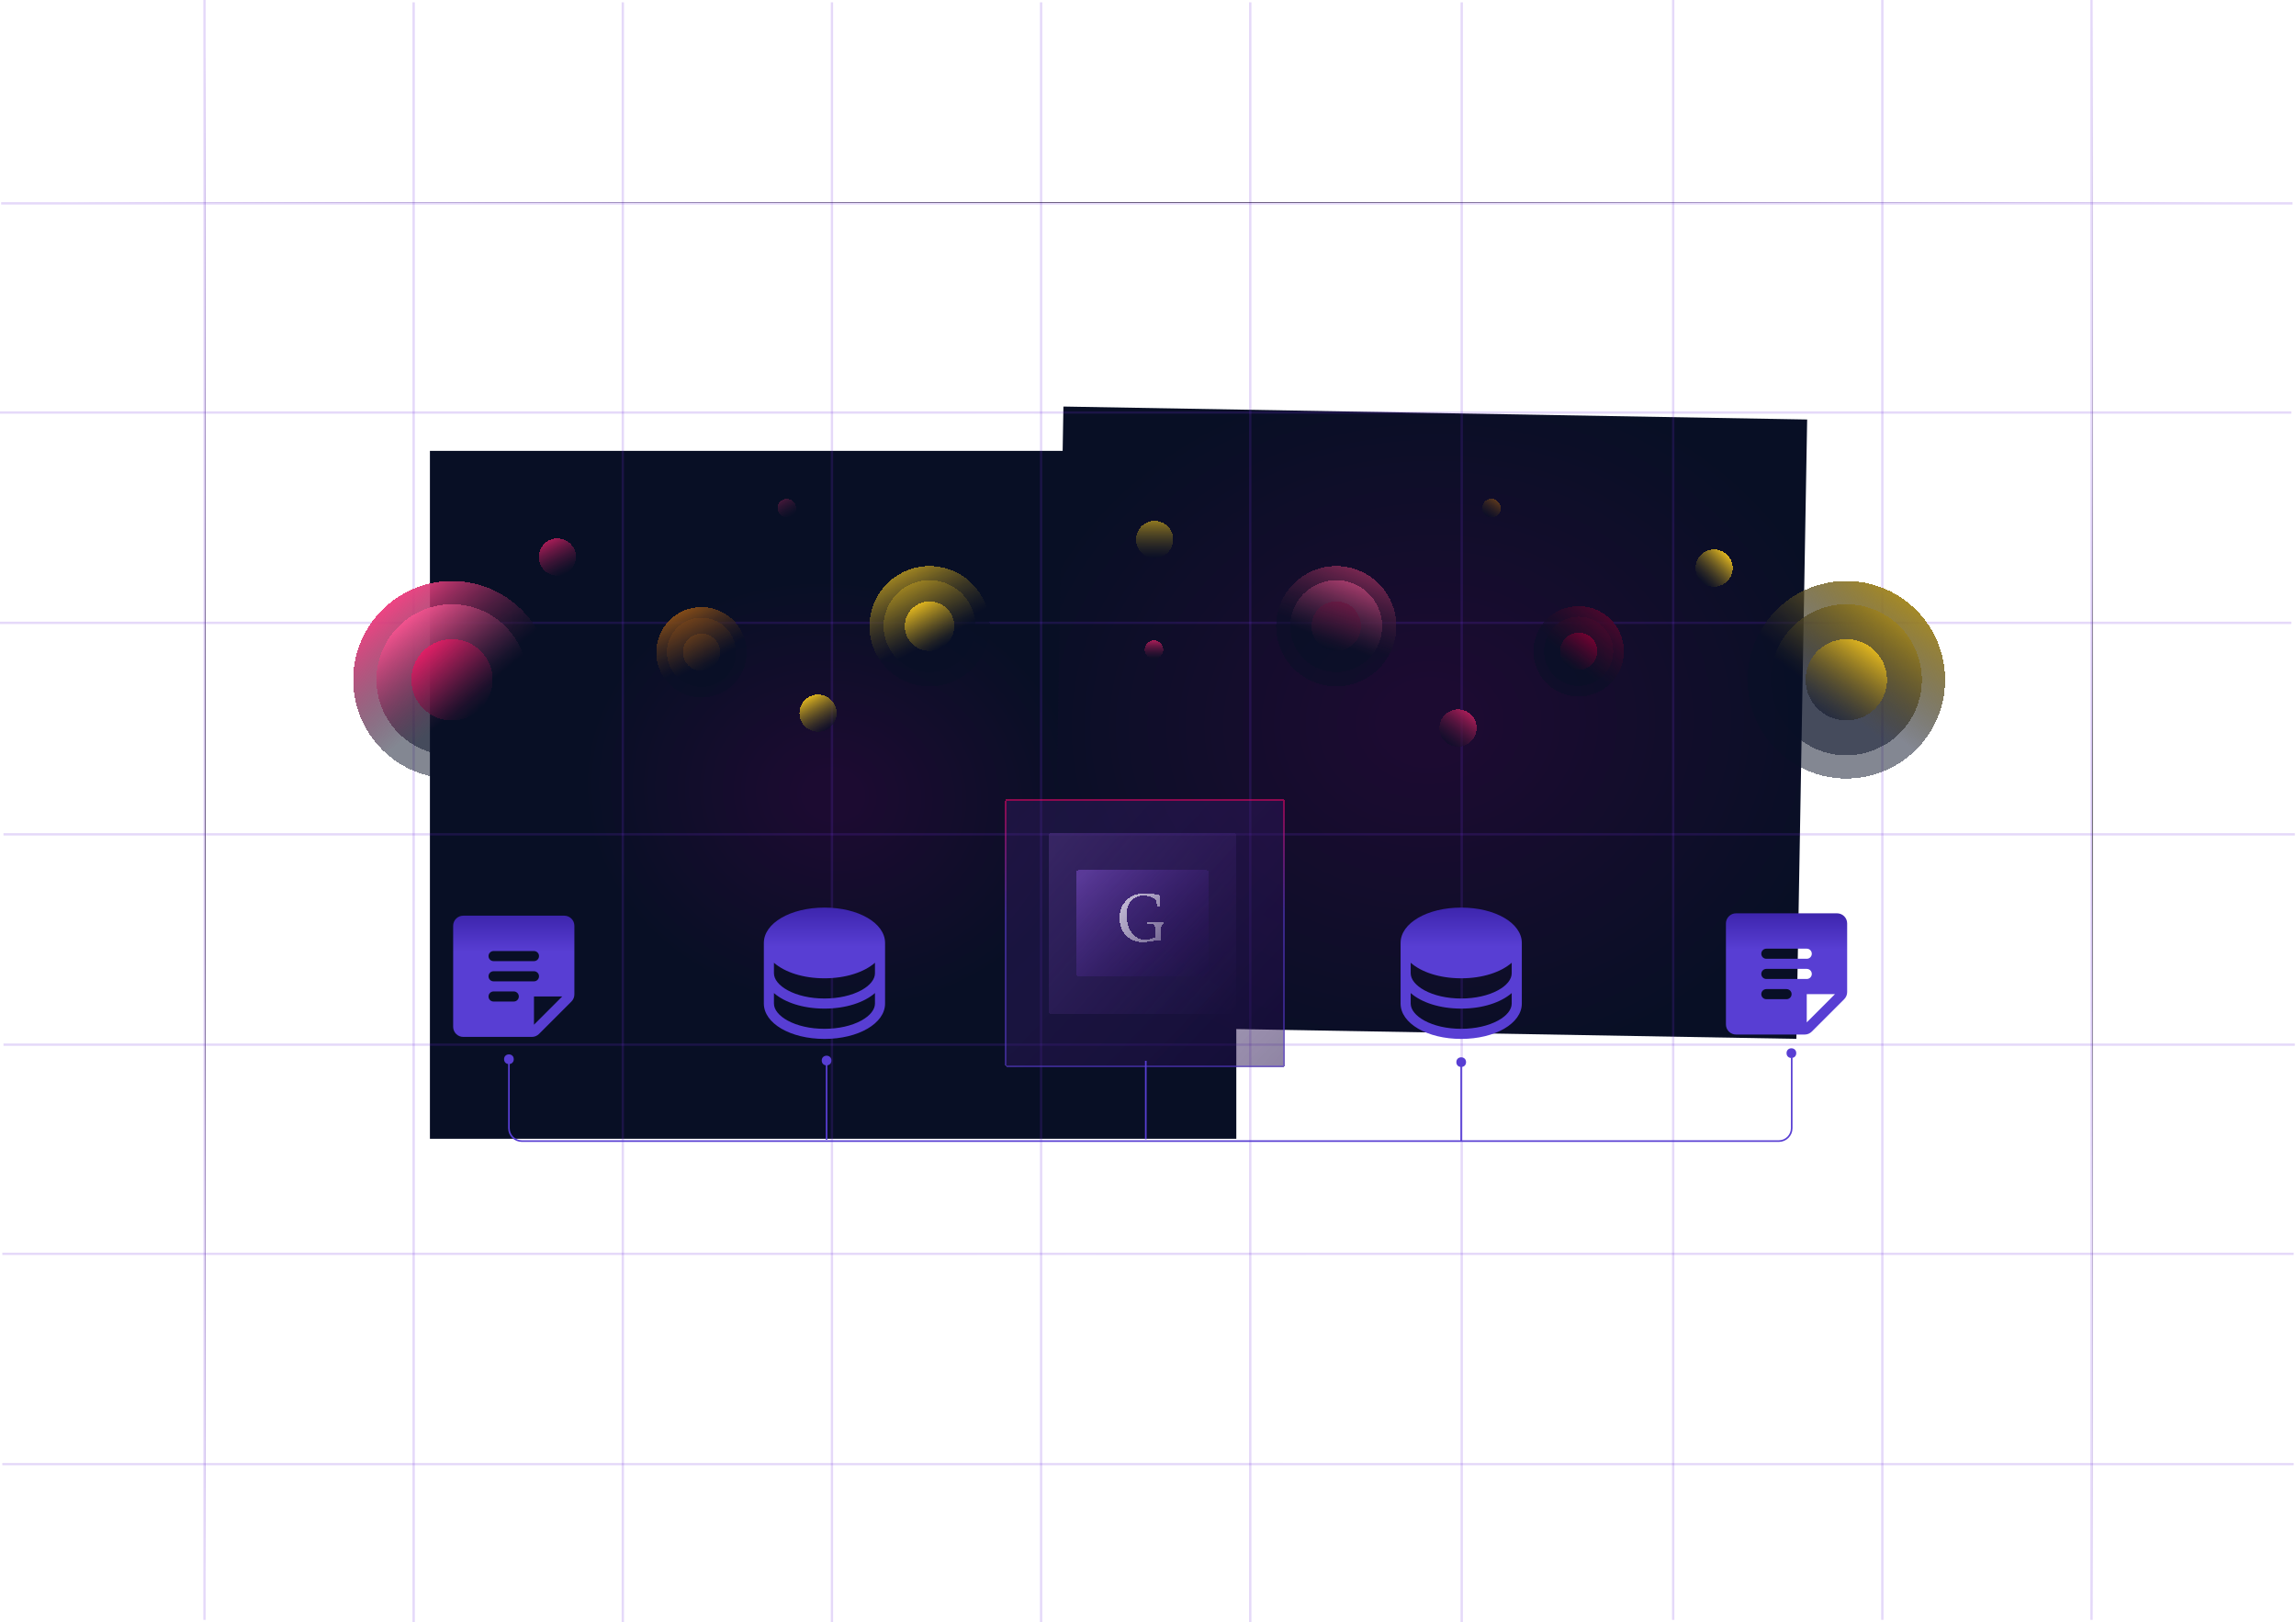 <svg width="988" height="698" viewBox="0 0 988 698" fill="none" xmlns="http://www.w3.org/2000/svg">
<rect x="185" y="194" width="347" height="296" fill="url(#paint0_radial_399_137)"/>
<rect x="457.605" y="174.93" width="320.087" height="266.534" transform="rotate(0.998 457.605 174.93)" fill="url(#paint1_radial_399_137)"/>
<path d="M88 0V697" stroke="url(#paint2_radial_399_137)"/>
<path d="M178 1V698M268 1V698" stroke="url(#paint3_radial_399_137)"/>
<path d="M358 1V698M448 1V698" stroke="url(#paint4_radial_399_137)"/>
<path d="M538 1V698M629 1V698" stroke="url(#paint5_radial_399_137)"/>
<path d="M720 0V697M810 0V697" stroke="url(#paint6_radial_399_137)"/>
<path d="M900 0V697" stroke="url(#paint7_radial_399_137)"/>
<path d="M1 630L987 630M1 539.5L987 539.5" stroke="url(#paint8_radial_399_137)"/>
<path d="M1.5 449.5L987.5 449.5M1.5 359L987.5 359" stroke="url(#paint9_radial_399_137)"/>
<path d="M0 268L986 268M0 177.5L986 177.5" stroke="url(#paint10_radial_399_137)"/>
<path d="M0.5 87.5L986.5 87.5" stroke="url(#paint11_radial_399_137)"/>
<g filter="url(#filter0_d_399_137)">
<rect x="432.539" y="341" width="120.322" height="115.454" rx="1" fill="url(#paint12_linear_399_137)" fill-opacity="0.5" shape-rendering="crispEdges"/>
<rect x="432.887" y="341.348" width="119.627" height="114.758" rx="0.652" stroke="url(#paint13_linear_399_137)" stroke-opacity="0.5" stroke-width="0.696" shape-rendering="crispEdges"/>
</g>
<g filter="url(#filter1_d_399_137)">
<rect x="451.317" y="355.606" width="80.678" height="77.896" rx="1" fill="url(#paint14_linear_399_137)" fill-opacity="0.5" shape-rendering="crispEdges"/>
</g>
<g filter="url(#filter2_d_399_137)">
<rect x="463.141" y="371.602" width="57.031" height="45.903" rx="1" fill="url(#paint15_linear_399_137)" fill-opacity="0.5" shape-rendering="crispEdges"/>
</g>
<g filter="url(#filter3_d_399_137)">
<path d="M493.734 393.956L498.185 394.04C499.057 394.04 499.91 393.966 500.745 393.817C500.819 394.003 500.856 394.16 500.856 394.29L500.8 394.624C500.096 394.921 499.706 395.524 499.632 396.432C499.502 397.694 499.437 399.474 499.437 401.774C498.324 401.774 497.035 401.913 495.57 402.191C494.105 402.488 492.937 402.636 492.065 402.636C488.875 402.636 486.352 401.644 484.498 399.659C482.662 397.656 481.744 395.143 481.744 392.12C481.744 389.079 482.745 386.565 484.748 384.581C486.751 382.596 489.311 381.604 492.427 381.604C494.949 381.604 497.184 381.873 499.131 382.411C499.261 382.448 499.326 382.513 499.326 382.606C499.326 382.698 499.317 382.819 499.298 382.967C499.298 383.116 499.28 383.329 499.242 383.607C499.224 383.867 499.205 384.164 499.187 384.498C499.15 385.202 499.131 386.13 499.131 387.28C499.001 387.354 498.825 387.391 498.603 387.391C498.38 387.391 498.204 387.363 498.074 387.307C497.74 385.805 497.499 384.868 497.351 384.498C495.885 383.236 494.105 382.606 492.009 382.606C489.932 382.606 488.198 383.348 486.807 384.831C485.434 386.315 484.748 388.346 484.748 390.924C484.748 392.742 485.045 394.448 485.638 396.043C486.25 397.638 487.15 398.955 488.337 399.993C489.542 401.013 490.934 401.523 492.51 401.523C494.105 401.523 495.626 401.19 497.072 400.522V398.825C497.072 397.434 497.017 396.173 496.906 395.041C495.96 394.93 494.903 394.874 493.734 394.874C493.66 394.745 493.623 394.596 493.623 394.429L493.734 393.956Z" fill="url(#paint16_linear_399_137)" shape-rendering="crispEdges"/>
</g>
<path d="M219 455V485.436C219 488.509 221.491 491 224.564 491H765.436C768.509 491 771 488.509 771 485.436V455" stroke="#583ED3" stroke-width="0.696"/>
<path d="M493.048 490.185V456.453" stroke="#583ED3" stroke-width="0.696"/>
<path d="M355.689 490.412V456.332" stroke="#583ED3" stroke-width="0.696"/>
<path d="M242.816 394H199.347C198.194 394 197.088 394.458 196.273 395.273C195.458 396.088 195 397.194 195 398.347V441.816C195 442.969 195.458 444.074 196.273 444.89C197.088 445.705 198.194 446.163 199.347 446.163H228.876C229.447 446.164 230.012 446.052 230.54 445.833C231.067 445.614 231.546 445.293 231.949 444.889L245.889 430.949C246.293 430.546 246.614 430.067 246.833 429.54C247.052 429.012 247.164 428.447 247.163 427.876V398.347C247.163 397.194 246.705 396.088 245.89 395.273C245.074 394.458 243.969 394 242.816 394ZM212.388 409.214H229.775C230.352 409.214 230.904 409.443 231.312 409.851C231.72 410.258 231.949 410.811 231.949 411.388C231.949 411.964 231.72 412.517 231.312 412.924C230.904 413.332 230.352 413.561 229.775 413.561H212.388C211.811 413.561 211.258 413.332 210.851 412.924C210.443 412.517 210.214 411.964 210.214 411.388C210.214 410.811 210.443 410.258 210.851 409.851C211.258 409.443 211.811 409.214 212.388 409.214ZM221.081 430.949H212.388C211.811 430.949 211.258 430.72 210.851 430.312C210.443 429.904 210.214 429.352 210.214 428.775C210.214 428.199 210.443 427.646 210.851 427.238C211.258 426.831 211.811 426.602 212.388 426.602H221.081C221.658 426.602 222.211 426.831 222.618 427.238C223.026 427.646 223.255 428.199 223.255 428.775C223.255 429.352 223.026 429.904 222.618 430.312C222.211 430.72 221.658 430.949 221.081 430.949ZM212.388 422.255C211.811 422.255 211.258 422.026 210.851 421.618C210.443 421.211 210.214 420.658 210.214 420.081C210.214 419.505 210.443 418.952 210.851 418.545C211.258 418.137 211.811 417.908 212.388 417.908H229.775C230.352 417.908 230.904 418.137 231.312 418.545C231.72 418.952 231.949 419.505 231.949 420.081C231.949 420.658 231.72 421.211 231.312 421.618C230.904 422.026 230.352 422.255 229.775 422.255H212.388ZM229.775 440.917V428.775H241.919L229.775 440.917Z" fill="url(#paint17_linear_399_137)"/>
<path d="M790.51 392.988H747.041C745.888 392.988 744.782 393.446 743.967 394.261C743.152 395.076 742.694 396.182 742.694 397.335V440.804C742.694 441.957 743.152 443.062 743.967 443.878C744.782 444.693 745.888 445.151 747.041 445.151H776.57C777.141 445.152 777.706 445.04 778.233 444.821C778.761 444.602 779.24 444.281 779.642 443.877L793.582 429.937C793.987 429.534 794.308 429.055 794.527 428.528C794.745 428 794.858 427.435 794.857 426.864V397.335C794.857 396.182 794.399 395.076 793.583 394.261C792.768 393.446 791.663 392.988 790.51 392.988ZM760.081 408.202H777.469C778.045 408.202 778.598 408.431 779.006 408.839C779.413 409.246 779.642 409.799 779.642 410.376C779.642 410.952 779.413 411.505 779.006 411.912C778.598 412.32 778.045 412.549 777.469 412.549H760.081C759.505 412.549 758.952 412.32 758.545 411.912C758.137 411.505 757.908 410.952 757.908 410.376C757.908 409.799 758.137 409.246 758.545 408.839C758.952 408.431 759.505 408.202 760.081 408.202ZM768.775 429.937H760.081C759.505 429.937 758.952 429.708 758.545 429.3C758.137 428.892 757.908 428.34 757.908 427.763C757.908 427.187 758.137 426.634 758.545 426.226C758.952 425.819 759.505 425.59 760.081 425.59H768.775C769.352 425.59 769.904 425.819 770.312 426.226C770.72 426.634 770.949 427.187 770.949 427.763C770.949 428.34 770.72 428.892 770.312 429.3C769.904 429.708 769.352 429.937 768.775 429.937ZM760.081 421.243C759.505 421.243 758.952 421.014 758.545 420.606C758.137 420.199 757.908 419.646 757.908 419.069C757.908 418.493 758.137 417.94 758.545 417.533C758.952 417.125 759.505 416.896 760.081 416.896H777.469C778.045 416.896 778.598 417.125 779.006 417.533C779.413 417.94 779.642 418.493 779.642 419.069C779.642 419.646 779.413 420.199 779.006 420.606C778.598 421.014 778.045 421.243 777.469 421.243H760.081ZM777.469 439.905V427.763H789.613L777.469 439.905Z" fill="url(#paint18_linear_399_137)"/>
<circle cx="355.689" cy="456.333" r="2.087" fill="#583ED3"/>
<path d="M628.775 491.108V457.028" stroke="#583ED3" stroke-width="0.696"/>
<path d="M628.775 390.521C614.151 390.521 602.694 397.204 602.694 405.735V431.816C602.694 440.347 614.151 447.03 628.775 447.03C643.4 447.03 654.857 440.347 654.857 431.816V405.735C654.857 397.204 643.4 390.521 628.775 390.521ZM650.51 418.775C650.51 421.389 648.369 424.054 644.639 426.089C640.438 428.379 634.804 429.643 628.775 429.643C622.747 429.643 617.112 428.379 612.912 426.089C609.182 424.054 607.041 421.389 607.041 418.775V414.255C611.676 418.33 619.6 420.949 628.775 420.949C637.95 420.949 645.875 418.319 650.51 414.255V418.775ZM644.639 439.13C640.438 441.42 634.804 442.683 628.775 442.683C622.747 442.683 617.112 441.42 612.912 439.13C609.182 437.095 607.041 434.43 607.041 431.816V427.295C611.676 431.37 619.6 433.989 628.775 433.989C637.95 433.989 645.875 431.36 650.51 427.295V431.816C650.51 434.43 648.369 437.095 644.639 439.13Z" fill="url(#paint19_linear_399_137)"/>
<circle cx="628.775" cy="457.028" r="2.087" fill="#583ED3"/>
<circle cx="770.862" cy="453.149" r="2.087" fill="#583ED3"/>
<circle cx="218.995" cy="455.77" r="2.087" fill="#583ED3"/>
<path d="M354.775 390.521C340.151 390.521 328.694 397.204 328.694 405.735V431.816C328.694 440.347 340.151 447.03 354.775 447.03C369.4 447.03 380.857 440.347 380.857 431.816V405.735C380.857 397.204 369.4 390.521 354.775 390.521ZM376.51 418.775C376.51 421.389 374.369 424.054 370.639 426.089C366.438 428.379 360.804 429.643 354.775 429.643C348.747 429.643 343.112 428.379 338.912 426.089C335.182 424.054 333.041 421.389 333.041 418.775V414.255C337.676 418.33 345.601 420.949 354.775 420.949C363.95 420.949 371.875 418.319 376.51 414.255V418.775ZM370.639 439.13C366.438 441.42 360.804 442.683 354.775 442.683C348.747 442.683 343.112 441.42 338.912 439.13C335.182 437.095 333.041 434.43 333.041 431.816V427.295C337.676 431.37 345.601 433.989 354.775 433.989C363.95 433.989 371.875 431.36 376.51 427.295V431.816C376.51 434.43 374.369 437.095 370.639 439.13Z" fill="url(#paint20_linear_399_137)"/>
<g filter="url(#filter4_d_399_137)">
<circle cx="194.5" cy="288.5" r="42.5" fill="url(#paint21_linear_399_137)" shape-rendering="crispEdges"/>
</g>
<g filter="url(#filter5_d_399_137)">
<circle cx="194.5" cy="288.5" r="32.5" fill="url(#paint22_linear_399_137)" shape-rendering="crispEdges"/>
</g>
<g filter="url(#filter6_d_399_137)">
<circle cx="194.5" cy="288.5" r="17.5" fill="url(#paint23_linear_399_137)" shape-rendering="crispEdges"/>
</g>
<g filter="url(#filter7_d_399_137)">
<circle cx="794.5" cy="288.5" r="42.5" transform="rotate(76.628 794.5 288.5)" fill="url(#paint24_linear_399_137)" shape-rendering="crispEdges"/>
</g>
<g filter="url(#filter8_d_399_137)">
<circle cx="794.5" cy="288.5" r="32.5" transform="rotate(76.628 794.5 288.5)" fill="url(#paint25_linear_399_137)" shape-rendering="crispEdges"/>
</g>
<g filter="url(#filter9_d_399_137)">
<circle cx="794.5" cy="288.5" r="17.5" transform="rotate(76.628 794.5 288.5)" fill="url(#paint26_linear_399_137)" shape-rendering="crispEdges"/>
</g>
<g filter="url(#filter10_d_399_137)">
<circle cx="301.857" cy="278.836" r="19.459" transform="rotate(12.92 301.857 278.836)" fill="url(#paint27_linear_399_137)" shape-rendering="crispEdges"/>
</g>
<g filter="url(#filter11_d_399_137)">
<circle cx="301.857" cy="278.836" r="14.881" transform="rotate(12.92 301.857 278.836)" fill="url(#paint28_linear_399_137)" shape-rendering="crispEdges"/>
</g>
<g filter="url(#filter12_d_399_137)">
<circle cx="301.857" cy="278.837" r="8.013" transform="rotate(12.92 301.857 278.837)" fill="url(#paint29_linear_399_137)" shape-rendering="crispEdges"/>
</g>
<g filter="url(#filter13_d_399_137)">
<circle cx="338.588" cy="216.793" r="4" transform="rotate(12.92 338.588 216.793)" fill="url(#paint30_linear_399_137)" shape-rendering="crispEdges"/>
</g>
<g filter="url(#filter14_d_399_137)">
<circle cx="641.793" cy="216.793" r="4" transform="rotate(75.79 641.793 216.793)" fill="url(#paint31_linear_399_137)" shape-rendering="crispEdges"/>
</g>
<g filter="url(#filter15_d_399_137)">
<circle cx="400" cy="267" r="25.87" transform="rotate(12.92 400 267)" fill="url(#paint32_linear_399_137)" shape-rendering="crispEdges"/>
</g>
<g filter="url(#filter16_d_399_137)">
<circle cx="400" cy="267" r="19.783" transform="rotate(12.92 400 267)" fill="url(#paint33_linear_399_137)" shape-rendering="crispEdges"/>
</g>
<g filter="url(#filter17_d_399_137)">
<circle cx="400" cy="267" r="10.653" transform="rotate(12.92 400 267)" fill="url(#paint34_linear_399_137)" shape-rendering="crispEdges"/>
</g>
<g filter="url(#filter18_d_399_137)">
<circle cx="575" cy="267" r="25.87" transform="rotate(60.497 575 267)" fill="url(#paint35_linear_399_137)" shape-rendering="crispEdges"/>
</g>
<g filter="url(#filter19_d_399_137)">
<circle cx="575" cy="267" r="19.783" transform="rotate(60.497 575 267)" fill="url(#paint36_linear_399_137)" shape-rendering="crispEdges"/>
</g>
<g filter="url(#filter20_d_399_137)">
<circle cx="575" cy="267" r="10.653" transform="rotate(60.497 575 267)" fill="url(#paint37_linear_399_137)" shape-rendering="crispEdges"/>
</g>
<g filter="url(#filter21_d_399_137)">
<circle cx="352.026" cy="305.026" r="8.013" transform="rotate(12.92 352.026 305.026)" fill="url(#paint38_linear_399_137)" shape-rendering="crispEdges"/>
</g>
<g filter="url(#filter22_d_399_137)">
<circle cx="737.602" cy="242.601" r="8.013" transform="rotate(86.417 737.602 242.601)" fill="url(#paint39_linear_399_137)" shape-rendering="crispEdges"/>
</g>
<g filter="url(#filter23_d_399_137)">
<circle cx="679.318" cy="278.412" r="19.459" transform="rotate(78.833 679.318 278.412)" fill="url(#paint40_linear_399_137)" shape-rendering="crispEdges"/>
</g>
<g filter="url(#filter24_d_399_137)">
<circle cx="679.318" cy="278.412" r="14.881" transform="rotate(78.833 679.318 278.412)" fill="url(#paint41_linear_399_137)" shape-rendering="crispEdges"/>
</g>
<g filter="url(#filter25_d_399_137)">
<circle cx="679.318" cy="278.412" r="8.013" transform="rotate(78.833 679.318 278.412)" fill="url(#paint42_linear_399_137)" shape-rendering="crispEdges"/>
</g>
<g filter="url(#filter26_d_399_137)">
<circle cx="239.837" cy="237.837" r="8.013" transform="rotate(15.239 239.837 237.837)" fill="url(#paint43_linear_399_137)" shape-rendering="crispEdges"/>
</g>
<g filter="url(#filter27_d_399_137)">
<circle cx="627.413" cy="311.412" r="8.013" transform="rotate(78.833 627.413 311.412)" fill="url(#paint44_linear_399_137)" shape-rendering="crispEdges"/>
</g>
<g filter="url(#filter28_d_399_137)">
<circle cx="496.572" cy="277.699" r="4" transform="rotate(42.359 496.572 277.699)" fill="url(#paint45_linear_399_137)" shape-rendering="crispEdges"/>
</g>
<g filter="url(#filter29_d_399_137)">
<ellipse cx="496.833" cy="230.302" rx="8" ry="8" transform="rotate(42.359 496.833 230.302)" fill="url(#paint46_linear_399_137)" shape-rendering="crispEdges"/>
</g>
<defs>
<filter id="filter0_d_399_137" x="429.757" y="341" width="125.886" height="121.018" filterUnits="userSpaceOnUse" color-interpolation-filters="sRGB">
<feFlood flood-opacity="0" result="BackgroundImageFix"/>
<feColorMatrix in="SourceAlpha" type="matrix" values="0 0 0 0 0 0 0 0 0 0 0 0 0 0 0 0 0 0 127 0" result="hardAlpha"/>
<feOffset dy="2.782"/>
<feGaussianBlur stdDeviation="1.391"/>
<feComposite in2="hardAlpha" operator="out"/>
<feColorMatrix type="matrix" values="0 0 0 0 0 0 0 0 0 0 0 0 0 0 0 0 0 0 0.25 0"/>
<feBlend mode="normal" in2="BackgroundImageFix" result="effect1_dropShadow_399_137"/>
<feBlend mode="normal" in="SourceGraphic" in2="effect1_dropShadow_399_137" result="shape"/>
</filter>
<filter id="filter1_d_399_137" x="448.535" y="355.606" width="86.242" height="83.46" filterUnits="userSpaceOnUse" color-interpolation-filters="sRGB">
<feFlood flood-opacity="0" result="BackgroundImageFix"/>
<feColorMatrix in="SourceAlpha" type="matrix" values="0 0 0 0 0 0 0 0 0 0 0 0 0 0 0 0 0 0 127 0" result="hardAlpha"/>
<feOffset dy="2.782"/>
<feGaussianBlur stdDeviation="1.391"/>
<feComposite in2="hardAlpha" operator="out"/>
<feColorMatrix type="matrix" values="0 0 0 0 0 0 0 0 0 0 0 0 0 0 0 0 0 0 0.25 0"/>
<feBlend mode="normal" in2="BackgroundImageFix" result="effect1_dropShadow_399_137"/>
<feBlend mode="normal" in="SourceGraphic" in2="effect1_dropShadow_399_137" result="shape"/>
</filter>
<filter id="filter2_d_399_137" x="460.359" y="371.602" width="62.595" height="51.467" filterUnits="userSpaceOnUse" color-interpolation-filters="sRGB">
<feFlood flood-opacity="0" result="BackgroundImageFix"/>
<feColorMatrix in="SourceAlpha" type="matrix" values="0 0 0 0 0 0 0 0 0 0 0 0 0 0 0 0 0 0 127 0" result="hardAlpha"/>
<feOffset dy="2.782"/>
<feGaussianBlur stdDeviation="1.391"/>
<feComposite in2="hardAlpha" operator="out"/>
<feColorMatrix type="matrix" values="0 0 0 0 0 0 0 0 0 0 0 0 0 0 0 0 0 0 0.25 0"/>
<feBlend mode="normal" in2="BackgroundImageFix" result="effect1_dropShadow_399_137"/>
<feBlend mode="normal" in="SourceGraphic" in2="effect1_dropShadow_399_137" result="shape"/>
</filter>
<filter id="filter3_d_399_137" x="478.962" y="381.604" width="24.677" height="26.596" filterUnits="userSpaceOnUse" color-interpolation-filters="sRGB">
<feFlood flood-opacity="0" result="BackgroundImageFix"/>
<feColorMatrix in="SourceAlpha" type="matrix" values="0 0 0 0 0 0 0 0 0 0 0 0 0 0 0 0 0 0 127 0" result="hardAlpha"/>
<feOffset dy="2.782"/>
<feGaussianBlur stdDeviation="1.391"/>
<feComposite in2="hardAlpha" operator="out"/>
<feColorMatrix type="matrix" values="0 0 0 0 0 0 0 0 0 0 0 0 0 0 0 0 0 0 0.25 0"/>
<feBlend mode="normal" in2="BackgroundImageFix" result="effect1_dropShadow_399_137"/>
<feBlend mode="normal" in="SourceGraphic" in2="effect1_dropShadow_399_137" result="shape"/>
</filter>
<filter id="filter4_d_399_137" x="148" y="246" width="93" height="93" filterUnits="userSpaceOnUse" color-interpolation-filters="sRGB">
<feFlood flood-opacity="0" result="BackgroundImageFix"/>
<feColorMatrix in="SourceAlpha" type="matrix" values="0 0 0 0 0 0 0 0 0 0 0 0 0 0 0 0 0 0 127 0" result="hardAlpha"/>
<feOffset dy="4"/>
<feGaussianBlur stdDeviation="2"/>
<feComposite in2="hardAlpha" operator="out"/>
<feColorMatrix type="matrix" values="0 0 0 0 0 0 0 0 0 0 0 0 0 0 0 0 0 0 0.25 0"/>
<feBlend mode="normal" in2="BackgroundImageFix" result="effect1_dropShadow_399_137"/>
<feBlend mode="normal" in="SourceGraphic" in2="effect1_dropShadow_399_137" result="shape"/>
</filter>
<filter id="filter5_d_399_137" x="158" y="256" width="73" height="73" filterUnits="userSpaceOnUse" color-interpolation-filters="sRGB">
<feFlood flood-opacity="0" result="BackgroundImageFix"/>
<feColorMatrix in="SourceAlpha" type="matrix" values="0 0 0 0 0 0 0 0 0 0 0 0 0 0 0 0 0 0 127 0" result="hardAlpha"/>
<feOffset dy="4"/>
<feGaussianBlur stdDeviation="2"/>
<feComposite in2="hardAlpha" operator="out"/>
<feColorMatrix type="matrix" values="0 0 0 0 0 0 0 0 0 0 0 0 0 0 0 0 0 0 0.25 0"/>
<feBlend mode="normal" in2="BackgroundImageFix" result="effect1_dropShadow_399_137"/>
<feBlend mode="normal" in="SourceGraphic" in2="effect1_dropShadow_399_137" result="shape"/>
</filter>
<filter id="filter6_d_399_137" x="173" y="271" width="43" height="43" filterUnits="userSpaceOnUse" color-interpolation-filters="sRGB">
<feFlood flood-opacity="0" result="BackgroundImageFix"/>
<feColorMatrix in="SourceAlpha" type="matrix" values="0 0 0 0 0 0 0 0 0 0 0 0 0 0 0 0 0 0 127 0" result="hardAlpha"/>
<feOffset dy="4"/>
<feGaussianBlur stdDeviation="2"/>
<feComposite in2="hardAlpha" operator="out"/>
<feColorMatrix type="matrix" values="0 0 0 0 0 0 0 0 0 0 0 0 0 0 0 0 0 0 0.25 0"/>
<feBlend mode="normal" in2="BackgroundImageFix" result="effect1_dropShadow_399_137"/>
<feBlend mode="normal" in="SourceGraphic" in2="effect1_dropShadow_399_137" result="shape"/>
</filter>
<filter id="filter7_d_399_137" x="747.99" y="245.99" width="93.019" height="93.019" filterUnits="userSpaceOnUse" color-interpolation-filters="sRGB">
<feFlood flood-opacity="0" result="BackgroundImageFix"/>
<feColorMatrix in="SourceAlpha" type="matrix" values="0 0 0 0 0 0 0 0 0 0 0 0 0 0 0 0 0 0 127 0" result="hardAlpha"/>
<feOffset dy="4"/>
<feGaussianBlur stdDeviation="2"/>
<feComposite in2="hardAlpha" operator="out"/>
<feColorMatrix type="matrix" values="0 0 0 0 0 0 0 0 0 0 0 0 0 0 0 0 0 0 0.25 0"/>
<feBlend mode="normal" in2="BackgroundImageFix" result="effect1_dropShadow_399_137"/>
<feBlend mode="normal" in="SourceGraphic" in2="effect1_dropShadow_399_137" result="shape"/>
</filter>
<filter id="filter8_d_399_137" x="757.993" y="255.992" width="73.015" height="73.015" filterUnits="userSpaceOnUse" color-interpolation-filters="sRGB">
<feFlood flood-opacity="0" result="BackgroundImageFix"/>
<feColorMatrix in="SourceAlpha" type="matrix" values="0 0 0 0 0 0 0 0 0 0 0 0 0 0 0 0 0 0 127 0" result="hardAlpha"/>
<feOffset dy="4"/>
<feGaussianBlur stdDeviation="2"/>
<feComposite in2="hardAlpha" operator="out"/>
<feColorMatrix type="matrix" values="0 0 0 0 0 0 0 0 0 0 0 0 0 0 0 0 0 0 0.25 0"/>
<feBlend mode="normal" in2="BackgroundImageFix" result="effect1_dropShadow_399_137"/>
<feBlend mode="normal" in="SourceGraphic" in2="effect1_dropShadow_399_137" result="shape"/>
</filter>
<filter id="filter9_d_399_137" x="772.996" y="270.996" width="43.008" height="43.008" filterUnits="userSpaceOnUse" color-interpolation-filters="sRGB">
<feFlood flood-opacity="0" result="BackgroundImageFix"/>
<feColorMatrix in="SourceAlpha" type="matrix" values="0 0 0 0 0 0 0 0 0 0 0 0 0 0 0 0 0 0 127 0" result="hardAlpha"/>
<feOffset dy="4"/>
<feGaussianBlur stdDeviation="2"/>
<feComposite in2="hardAlpha" operator="out"/>
<feColorMatrix type="matrix" values="0 0 0 0 0 0 0 0 0 0 0 0 0 0 0 0 0 0 0.25 0"/>
<feBlend mode="normal" in2="BackgroundImageFix" result="effect1_dropShadow_399_137"/>
<feBlend mode="normal" in="SourceGraphic" in2="effect1_dropShadow_399_137" result="shape"/>
</filter>
<filter id="filter10_d_399_137" x="280.561" y="259.373" width="42.591" height="42.591" filterUnits="userSpaceOnUse" color-interpolation-filters="sRGB">
<feFlood flood-opacity="0" result="BackgroundImageFix"/>
<feColorMatrix in="SourceAlpha" type="matrix" values="0 0 0 0 0 0 0 0 0 0 0 0 0 0 0 0 0 0 127 0" result="hardAlpha"/>
<feOffset dy="1.831"/>
<feGaussianBlur stdDeviation="0.916"/>
<feComposite in2="hardAlpha" operator="out"/>
<feColorMatrix type="matrix" values="0 0 0 0 0 0 0 0 0 0 0 0 0 0 0 0 0 0 0.25 0"/>
<feBlend mode="normal" in2="BackgroundImageFix" result="effect1_dropShadow_399_137"/>
<feBlend mode="normal" in="SourceGraphic" in2="effect1_dropShadow_399_137" result="shape"/>
</filter>
<filter id="filter11_d_399_137" x="285.141" y="263.952" width="33.431" height="33.431" filterUnits="userSpaceOnUse" color-interpolation-filters="sRGB">
<feFlood flood-opacity="0" result="BackgroundImageFix"/>
<feColorMatrix in="SourceAlpha" type="matrix" values="0 0 0 0 0 0 0 0 0 0 0 0 0 0 0 0 0 0 127 0" result="hardAlpha"/>
<feOffset dy="1.831"/>
<feGaussianBlur stdDeviation="0.916"/>
<feComposite in2="hardAlpha" operator="out"/>
<feColorMatrix type="matrix" values="0 0 0 0 0 0 0 0 0 0 0 0 0 0 0 0 0 0 0.25 0"/>
<feBlend mode="normal" in2="BackgroundImageFix" result="effect1_dropShadow_399_137"/>
<feBlend mode="normal" in="SourceGraphic" in2="effect1_dropShadow_399_137" result="shape"/>
</filter>
<filter id="filter12_d_399_137" x="292.011" y="270.822" width="19.692" height="19.692" filterUnits="userSpaceOnUse" color-interpolation-filters="sRGB">
<feFlood flood-opacity="0" result="BackgroundImageFix"/>
<feColorMatrix in="SourceAlpha" type="matrix" values="0 0 0 0 0 0 0 0 0 0 0 0 0 0 0 0 0 0 127 0" result="hardAlpha"/>
<feOffset dy="1.831"/>
<feGaussianBlur stdDeviation="0.916"/>
<feComposite in2="hardAlpha" operator="out"/>
<feColorMatrix type="matrix" values="0 0 0 0 0 0 0 0 0 0 0 0 0 0 0 0 0 0 0.25 0"/>
<feBlend mode="normal" in2="BackgroundImageFix" result="effect1_dropShadow_399_137"/>
<feBlend mode="normal" in="SourceGraphic" in2="effect1_dropShadow_399_137" result="shape"/>
</filter>
<filter id="filter13_d_399_137" x="332.755" y="212.792" width="11.665" height="11.665" filterUnits="userSpaceOnUse" color-interpolation-filters="sRGB">
<feFlood flood-opacity="0" result="BackgroundImageFix"/>
<feColorMatrix in="SourceAlpha" type="matrix" values="0 0 0 0 0 0 0 0 0 0 0 0 0 0 0 0 0 0 127 0" result="hardAlpha"/>
<feOffset dy="1.831"/>
<feGaussianBlur stdDeviation="0.916"/>
<feComposite in2="hardAlpha" operator="out"/>
<feColorMatrix type="matrix" values="0 0 0 0 0 0 0 0 0 0 0 0 0 0 0 0 0 0 0.25 0"/>
<feBlend mode="normal" in2="BackgroundImageFix" result="effect1_dropShadow_399_137"/>
<feBlend mode="normal" in="SourceGraphic" in2="effect1_dropShadow_399_137" result="shape"/>
</filter>
<filter id="filter14_d_399_137" x="635.961" y="212.792" width="11.665" height="11.665" filterUnits="userSpaceOnUse" color-interpolation-filters="sRGB">
<feFlood flood-opacity="0" result="BackgroundImageFix"/>
<feColorMatrix in="SourceAlpha" type="matrix" values="0 0 0 0 0 0 0 0 0 0 0 0 0 0 0 0 0 0 127 0" result="hardAlpha"/>
<feOffset dy="1.831"/>
<feGaussianBlur stdDeviation="0.916"/>
<feComposite in2="hardAlpha" operator="out"/>
<feColorMatrix type="matrix" values="0 0 0 0 0 0 0 0 0 0 0 0 0 0 0 0 0 0 0.25 0"/>
<feBlend mode="normal" in2="BackgroundImageFix" result="effect1_dropShadow_399_137"/>
<feBlend mode="normal" in="SourceGraphic" in2="effect1_dropShadow_399_137" result="shape"/>
</filter>
<filter id="filter15_d_399_137" x="371.689" y="241.124" width="56.622" height="56.622" filterUnits="userSpaceOnUse" color-interpolation-filters="sRGB">
<feFlood flood-opacity="0" result="BackgroundImageFix"/>
<feColorMatrix in="SourceAlpha" type="matrix" values="0 0 0 0 0 0 0 0 0 0 0 0 0 0 0 0 0 0 127 0" result="hardAlpha"/>
<feOffset dy="2.435"/>
<feGaussianBlur stdDeviation="1.217"/>
<feComposite in2="hardAlpha" operator="out"/>
<feColorMatrix type="matrix" values="0 0 0 0 0 0 0 0 0 0 0 0 0 0 0 0 0 0 0.25 0"/>
<feBlend mode="normal" in2="BackgroundImageFix" result="effect1_dropShadow_399_137"/>
<feBlend mode="normal" in="SourceGraphic" in2="effect1_dropShadow_399_137" result="shape"/>
</filter>
<filter id="filter16_d_399_137" x="377.777" y="247.212" width="44.445" height="44.445" filterUnits="userSpaceOnUse" color-interpolation-filters="sRGB">
<feFlood flood-opacity="0" result="BackgroundImageFix"/>
<feColorMatrix in="SourceAlpha" type="matrix" values="0 0 0 0 0 0 0 0 0 0 0 0 0 0 0 0 0 0 127 0" result="hardAlpha"/>
<feOffset dy="2.435"/>
<feGaussianBlur stdDeviation="1.217"/>
<feComposite in2="hardAlpha" operator="out"/>
<feColorMatrix type="matrix" values="0 0 0 0 0 0 0 0 0 0 0 0 0 0 0 0 0 0 0.25 0"/>
<feBlend mode="normal" in2="BackgroundImageFix" result="effect1_dropShadow_399_137"/>
<feBlend mode="normal" in="SourceGraphic" in2="effect1_dropShadow_399_137" result="shape"/>
</filter>
<filter id="filter17_d_399_137" x="386.91" y="256.345" width="26.18" height="26.18" filterUnits="userSpaceOnUse" color-interpolation-filters="sRGB">
<feFlood flood-opacity="0" result="BackgroundImageFix"/>
<feColorMatrix in="SourceAlpha" type="matrix" values="0 0 0 0 0 0 0 0 0 0 0 0 0 0 0 0 0 0 127 0" result="hardAlpha"/>
<feOffset dy="2.435"/>
<feGaussianBlur stdDeviation="1.217"/>
<feComposite in2="hardAlpha" operator="out"/>
<feColorMatrix type="matrix" values="0 0 0 0 0 0 0 0 0 0 0 0 0 0 0 0 0 0 0.25 0"/>
<feBlend mode="normal" in2="BackgroundImageFix" result="effect1_dropShadow_399_137"/>
<feBlend mode="normal" in="SourceGraphic" in2="effect1_dropShadow_399_137" result="shape"/>
</filter>
<filter id="filter18_d_399_137" x="546.69" y="241.125" width="56.62" height="56.62" filterUnits="userSpaceOnUse" color-interpolation-filters="sRGB">
<feFlood flood-opacity="0" result="BackgroundImageFix"/>
<feColorMatrix in="SourceAlpha" type="matrix" values="0 0 0 0 0 0 0 0 0 0 0 0 0 0 0 0 0 0 127 0" result="hardAlpha"/>
<feOffset dy="2.435"/>
<feGaussianBlur stdDeviation="1.217"/>
<feComposite in2="hardAlpha" operator="out"/>
<feColorMatrix type="matrix" values="0 0 0 0 0 0 0 0 0 0 0 0 0 0 0 0 0 0 0.25 0"/>
<feBlend mode="normal" in2="BackgroundImageFix" result="effect1_dropShadow_399_137"/>
<feBlend mode="normal" in="SourceGraphic" in2="effect1_dropShadow_399_137" result="shape"/>
</filter>
<filter id="filter19_d_399_137" x="552.779" y="247.213" width="44.443" height="44.444" filterUnits="userSpaceOnUse" color-interpolation-filters="sRGB">
<feFlood flood-opacity="0" result="BackgroundImageFix"/>
<feColorMatrix in="SourceAlpha" type="matrix" values="0 0 0 0 0 0 0 0 0 0 0 0 0 0 0 0 0 0 127 0" result="hardAlpha"/>
<feOffset dy="2.435"/>
<feGaussianBlur stdDeviation="1.217"/>
<feComposite in2="hardAlpha" operator="out"/>
<feColorMatrix type="matrix" values="0 0 0 0 0 0 0 0 0 0 0 0 0 0 0 0 0 0 0.25 0"/>
<feBlend mode="normal" in2="BackgroundImageFix" result="effect1_dropShadow_399_137"/>
<feBlend mode="normal" in="SourceGraphic" in2="effect1_dropShadow_399_137" result="shape"/>
</filter>
<filter id="filter20_d_399_137" x="561.911" y="256.346" width="26.179" height="26.179" filterUnits="userSpaceOnUse" color-interpolation-filters="sRGB">
<feFlood flood-opacity="0" result="BackgroundImageFix"/>
<feColorMatrix in="SourceAlpha" type="matrix" values="0 0 0 0 0 0 0 0 0 0 0 0 0 0 0 0 0 0 127 0" result="hardAlpha"/>
<feOffset dy="2.435"/>
<feGaussianBlur stdDeviation="1.217"/>
<feComposite in2="hardAlpha" operator="out"/>
<feColorMatrix type="matrix" values="0 0 0 0 0 0 0 0 0 0 0 0 0 0 0 0 0 0 0.25 0"/>
<feBlend mode="normal" in2="BackgroundImageFix" result="effect1_dropShadow_399_137"/>
<feBlend mode="normal" in="SourceGraphic" in2="effect1_dropShadow_399_137" result="shape"/>
</filter>
<filter id="filter21_d_399_137" x="342.18" y="297.011" width="19.692" height="19.692" filterUnits="userSpaceOnUse" color-interpolation-filters="sRGB">
<feFlood flood-opacity="0" result="BackgroundImageFix"/>
<feColorMatrix in="SourceAlpha" type="matrix" values="0 0 0 0 0 0 0 0 0 0 0 0 0 0 0 0 0 0 127 0" result="hardAlpha"/>
<feOffset dy="1.831"/>
<feGaussianBlur stdDeviation="0.916"/>
<feComposite in2="hardAlpha" operator="out"/>
<feColorMatrix type="matrix" values="0 0 0 0 0 0 0 0 0 0 0 0 0 0 0 0 0 0 0.25 0"/>
<feBlend mode="normal" in2="BackgroundImageFix" result="effect1_dropShadow_399_137"/>
<feBlend mode="normal" in="SourceGraphic" in2="effect1_dropShadow_399_137" result="shape"/>
</filter>
<filter id="filter22_d_399_137" x="727.757" y="234.588" width="19.689" height="19.689" filterUnits="userSpaceOnUse" color-interpolation-filters="sRGB">
<feFlood flood-opacity="0" result="BackgroundImageFix"/>
<feColorMatrix in="SourceAlpha" type="matrix" values="0 0 0 0 0 0 0 0 0 0 0 0 0 0 0 0 0 0 127 0" result="hardAlpha"/>
<feOffset dy="1.831"/>
<feGaussianBlur stdDeviation="0.916"/>
<feComposite in2="hardAlpha" operator="out"/>
<feColorMatrix type="matrix" values="0 0 0 0 0 0 0 0 0 0 0 0 0 0 0 0 0 0 0.25 0"/>
<feBlend mode="normal" in2="BackgroundImageFix" result="effect1_dropShadow_399_137"/>
<feBlend mode="normal" in="SourceGraphic" in2="effect1_dropShadow_399_137" result="shape"/>
</filter>
<filter id="filter23_d_399_137" x="658.023" y="258.949" width="42.589" height="42.589" filterUnits="userSpaceOnUse" color-interpolation-filters="sRGB">
<feFlood flood-opacity="0" result="BackgroundImageFix"/>
<feColorMatrix in="SourceAlpha" type="matrix" values="0 0 0 0 0 0 0 0 0 0 0 0 0 0 0 0 0 0 127 0" result="hardAlpha"/>
<feOffset dy="1.831"/>
<feGaussianBlur stdDeviation="0.916"/>
<feComposite in2="hardAlpha" operator="out"/>
<feColorMatrix type="matrix" values="0 0 0 0 0 0 0 0 0 0 0 0 0 0 0 0 0 0 0.25 0"/>
<feBlend mode="normal" in2="BackgroundImageFix" result="effect1_dropShadow_399_137"/>
<feBlend mode="normal" in="SourceGraphic" in2="effect1_dropShadow_399_137" result="shape"/>
</filter>
<filter id="filter24_d_399_137" x="662.603" y="263.529" width="33.43" height="33.43" filterUnits="userSpaceOnUse" color-interpolation-filters="sRGB">
<feFlood flood-opacity="0" result="BackgroundImageFix"/>
<feColorMatrix in="SourceAlpha" type="matrix" values="0 0 0 0 0 0 0 0 0 0 0 0 0 0 0 0 0 0 127 0" result="hardAlpha"/>
<feOffset dy="1.831"/>
<feGaussianBlur stdDeviation="0.916"/>
<feComposite in2="hardAlpha" operator="out"/>
<feColorMatrix type="matrix" values="0 0 0 0 0 0 0 0 0 0 0 0 0 0 0 0 0 0 0.25 0"/>
<feBlend mode="normal" in2="BackgroundImageFix" result="effect1_dropShadow_399_137"/>
<feBlend mode="normal" in="SourceGraphic" in2="effect1_dropShadow_399_137" result="shape"/>
</filter>
<filter id="filter25_d_399_137" x="669.472" y="270.398" width="19.692" height="19.692" filterUnits="userSpaceOnUse" color-interpolation-filters="sRGB">
<feFlood flood-opacity="0" result="BackgroundImageFix"/>
<feColorMatrix in="SourceAlpha" type="matrix" values="0 0 0 0 0 0 0 0 0 0 0 0 0 0 0 0 0 0 127 0" result="hardAlpha"/>
<feOffset dy="1.831"/>
<feGaussianBlur stdDeviation="0.916"/>
<feComposite in2="hardAlpha" operator="out"/>
<feColorMatrix type="matrix" values="0 0 0 0 0 0 0 0 0 0 0 0 0 0 0 0 0 0 0.25 0"/>
<feBlend mode="normal" in2="BackgroundImageFix" result="effect1_dropShadow_399_137"/>
<feBlend mode="normal" in="SourceGraphic" in2="effect1_dropShadow_399_137" result="shape"/>
</filter>
<filter id="filter26_d_399_137" x="229.991" y="229.822" width="19.692" height="19.692" filterUnits="userSpaceOnUse" color-interpolation-filters="sRGB">
<feFlood flood-opacity="0" result="BackgroundImageFix"/>
<feColorMatrix in="SourceAlpha" type="matrix" values="0 0 0 0 0 0 0 0 0 0 0 0 0 0 0 0 0 0 127 0" result="hardAlpha"/>
<feOffset dy="1.831"/>
<feGaussianBlur stdDeviation="0.916"/>
<feComposite in2="hardAlpha" operator="out"/>
<feColorMatrix type="matrix" values="0 0 0 0 0 0 0 0 0 0 0 0 0 0 0 0 0 0 0.25 0"/>
<feBlend mode="normal" in2="BackgroundImageFix" result="effect1_dropShadow_399_137"/>
<feBlend mode="normal" in="SourceGraphic" in2="effect1_dropShadow_399_137" result="shape"/>
</filter>
<filter id="filter27_d_399_137" x="617.567" y="303.398" width="19.692" height="19.692" filterUnits="userSpaceOnUse" color-interpolation-filters="sRGB">
<feFlood flood-opacity="0" result="BackgroundImageFix"/>
<feColorMatrix in="SourceAlpha" type="matrix" values="0 0 0 0 0 0 0 0 0 0 0 0 0 0 0 0 0 0 127 0" result="hardAlpha"/>
<feOffset dy="1.831"/>
<feGaussianBlur stdDeviation="0.916"/>
<feComposite in2="hardAlpha" operator="out"/>
<feColorMatrix type="matrix" values="0 0 0 0 0 0 0 0 0 0 0 0 0 0 0 0 0 0 0.25 0"/>
<feBlend mode="normal" in2="BackgroundImageFix" result="effect1_dropShadow_399_137"/>
<feBlend mode="normal" in="SourceGraphic" in2="effect1_dropShadow_399_137" result="shape"/>
</filter>
<filter id="filter28_d_399_137" x="490.741" y="273.699" width="11.663" height="11.663" filterUnits="userSpaceOnUse" color-interpolation-filters="sRGB">
<feFlood flood-opacity="0" result="BackgroundImageFix"/>
<feColorMatrix in="SourceAlpha" type="matrix" values="0 0 0 0 0 0 0 0 0 0 0 0 0 0 0 0 0 0 127 0" result="hardAlpha"/>
<feOffset dy="1.831"/>
<feGaussianBlur stdDeviation="0.916"/>
<feComposite in2="hardAlpha" operator="out"/>
<feColorMatrix type="matrix" values="0 0 0 0 0 0 0 0 0 0 0 0 0 0 0 0 0 0 0.25 0"/>
<feBlend mode="normal" in2="BackgroundImageFix" result="effect1_dropShadow_399_137"/>
<feBlend mode="normal" in="SourceGraphic" in2="effect1_dropShadow_399_137" result="shape"/>
</filter>
<filter id="filter29_d_399_137" x="487.002" y="222.302" width="19.663" height="19.663" filterUnits="userSpaceOnUse" color-interpolation-filters="sRGB">
<feFlood flood-opacity="0" result="BackgroundImageFix"/>
<feColorMatrix in="SourceAlpha" type="matrix" values="0 0 0 0 0 0 0 0 0 0 0 0 0 0 0 0 0 0 127 0" result="hardAlpha"/>
<feOffset dy="1.831"/>
<feGaussianBlur stdDeviation="0.916"/>
<feComposite in2="hardAlpha" operator="out"/>
<feColorMatrix type="matrix" values="0 0 0 0 0 0 0 0 0 0 0 0 0 0 0 0 0 0 0.25 0"/>
<feBlend mode="normal" in2="BackgroundImageFix" result="effect1_dropShadow_399_137"/>
<feBlend mode="normal" in="SourceGraphic" in2="effect1_dropShadow_399_137" result="shape"/>
</filter>
<radialGradient id="paint0_radial_399_137" cx="0" cy="0" r="1" gradientUnits="userSpaceOnUse" gradientTransform="translate(358.5 342) rotate(99.694) scale(104.492 122.658)">
<stop offset="0.094" stop-color="#1C0B31"/>
<stop offset="0.883" stop-color="#080F25"/>
</radialGradient>
<radialGradient id="paint1_radial_399_137" cx="0" cy="0" r="1" gradientUnits="userSpaceOnUse" gradientTransform="translate(617.649 308.197) rotate(86.559) scale(172.748 207.455)">
<stop offset="0.094" stop-color="#1C0B31"/>
<stop offset="0.883" stop-color="#080F25"/>
</radialGradient>
<radialGradient id="paint2_radial_399_137" cx="0" cy="0" r="1" gradientUnits="userSpaceOnUse" gradientTransform="translate(88.5 348.5) rotate(90) scale(348.5 0.5)">
<stop/>
<stop offset="1" stop-color="#6F2FE0" stop-opacity="0.18"/>
</radialGradient>
<radialGradient id="paint3_radial_399_137" cx="0" cy="0" r="1" gradientUnits="userSpaceOnUse" gradientTransform="translate(223 349.5) rotate(90) scale(348.5 45)">
<stop/>
<stop offset="1" stop-color="#6F2FE0" stop-opacity="0.18"/>
</radialGradient>
<radialGradient id="paint4_radial_399_137" cx="0" cy="0" r="1" gradientUnits="userSpaceOnUse" gradientTransform="translate(403 349.5) rotate(90) scale(348.5 45)">
<stop/>
<stop offset="1" stop-color="#6F2FE0" stop-opacity="0.18"/>
</radialGradient>
<radialGradient id="paint5_radial_399_137" cx="0" cy="0" r="1" gradientUnits="userSpaceOnUse" gradientTransform="translate(583.5 349.5) rotate(90) scale(348.5 45.5)">
<stop/>
<stop offset="1" stop-color="#6F2FE0" stop-opacity="0.18"/>
</radialGradient>
<radialGradient id="paint6_radial_399_137" cx="0" cy="0" r="1" gradientUnits="userSpaceOnUse" gradientTransform="translate(765 348.5) rotate(90) scale(348.5 45)">
<stop/>
<stop offset="1" stop-color="#6F2FE0" stop-opacity="0.18"/>
</radialGradient>
<radialGradient id="paint7_radial_399_137" cx="0" cy="0" r="1" gradientUnits="userSpaceOnUse" gradientTransform="translate(900.5 348.5) rotate(90) scale(348.5 0.5)">
<stop/>
<stop offset="1" stop-color="#6F2FE0" stop-opacity="0.18"/>
</radialGradient>
<radialGradient id="paint8_radial_399_137" cx="0" cy="0" r="1" gradientUnits="userSpaceOnUse" gradientTransform="translate(494 584.75) scale(493 45.25)">
<stop/>
<stop offset="1" stop-color="#6F2FE0" stop-opacity="0.18"/>
</radialGradient>
<radialGradient id="paint9_radial_399_137" cx="0" cy="0" r="1" gradientUnits="userSpaceOnUse" gradientTransform="translate(494.5 404.25) scale(493 45.25)">
<stop/>
<stop offset="1" stop-color="#6F2FE0" stop-opacity="0.18"/>
</radialGradient>
<radialGradient id="paint10_radial_399_137" cx="0" cy="0" r="1" gradientUnits="userSpaceOnUse" gradientTransform="translate(493 222.75) scale(493 45.25)">
<stop/>
<stop offset="1" stop-color="#6F2FE0" stop-opacity="0.18"/>
</radialGradient>
<radialGradient id="paint11_radial_399_137" cx="0" cy="0" r="1" gradientUnits="userSpaceOnUse" gradientTransform="translate(493.5 87) scale(493 0.5)">
<stop/>
<stop offset="1" stop-color="#6F2FE0" stop-opacity="0.18"/>
</radialGradient>
<linearGradient id="paint12_linear_399_137" x1="432.539" y1="341" x2="552.861" y2="456.454" gradientUnits="userSpaceOnUse">
<stop stop-color="#4C298A" stop-opacity="0.5"/>
<stop offset="1" stop-color="#1F0A47"/>
</linearGradient>
<linearGradient id="paint13_linear_399_137" x1="492.7" y1="341" x2="493.048" y2="389.685" gradientUnits="userSpaceOnUse">
<stop stop-color="#FD005C"/>
<stop offset="1" stop-color="#583ED3"/>
</linearGradient>
<linearGradient id="paint14_linear_399_137" x1="451.317" y1="363.256" x2="531.996" y2="433.502" gradientUnits="userSpaceOnUse">
<stop stop-color="#523585"/>
<stop offset="1" stop-color="#4C298A" stop-opacity="0"/>
</linearGradient>
<linearGradient id="paint15_linear_399_137" x1="463.141" y1="376.11" x2="511.095" y2="426.196" gradientUnits="userSpaceOnUse">
<stop stop-color="#8152D2"/>
<stop offset="1" stop-color="#320A78" stop-opacity="0"/>
</linearGradient>
<linearGradient id="paint16_linear_399_137" x1="463.106" y1="371.946" x2="520.92" y2="416.909" gradientUnits="userSpaceOnUse">
<stop stop-color="white"/>
<stop offset="1" stop-color="white" stop-opacity="0"/>
</linearGradient>
<linearGradient id="paint17_linear_399_137" x1="221.081" y1="394" x2="221.081" y2="446.163" gradientUnits="userSpaceOnUse">
<stop stop-color="#3D25AD"/>
<stop offset="0.297" stop-color="#583ED3"/>
</linearGradient>
<linearGradient id="paint18_linear_399_137" x1="768.775" y1="392.988" x2="768.775" y2="445.151" gradientUnits="userSpaceOnUse">
<stop stop-color="#3D25AD"/>
<stop offset="0.297" stop-color="#583ED3"/>
</linearGradient>
<linearGradient id="paint19_linear_399_137" x1="628.775" y1="390.521" x2="628.775" y2="447.03" gradientUnits="userSpaceOnUse">
<stop stop-color="#3D25AD"/>
<stop offset="0.297" stop-color="#583ED3"/>
</linearGradient>
<linearGradient id="paint20_linear_399_137" x1="354.775" y1="390.521" x2="354.775" y2="447.03" gradientUnits="userSpaceOnUse">
<stop stop-color="#3D25AD"/>
<stop offset="0.297" stop-color="#583ED3"/>
</linearGradient>
<linearGradient id="paint21_linear_399_137" x1="167" y1="252.5" x2="222" y2="319" gradientUnits="userSpaceOnUse">
<stop stop-color="#FB4285"/>
<stop offset="0.604" stop-color="#080F25" stop-opacity="0.5"/>
</linearGradient>
<linearGradient id="paint22_linear_399_137" x1="173.471" y1="260.971" x2="215.529" y2="311.824" gradientUnits="userSpaceOnUse">
<stop stop-color="#FF5694"/>
<stop offset="0.698" stop-color="#080F25" stop-opacity="0.5"/>
</linearGradient>
<linearGradient id="paint23_linear_399_137" x1="181.5" y1="275.5" x2="206" y2="302.5" gradientUnits="userSpaceOnUse">
<stop stop-color="#E61F67"/>
<stop offset="0.987" stop-color="#080F25" stop-opacity="0.5"/>
</linearGradient>
<linearGradient id="paint24_linear_399_137" x1="767" y1="252.5" x2="822" y2="319" gradientUnits="userSpaceOnUse">
<stop stop-color="#AB8D21"/>
<stop offset="0.604" stop-color="#080F25" stop-opacity="0.5"/>
</linearGradient>
<linearGradient id="paint25_linear_399_137" x1="773.471" y1="260.97" x2="815.529" y2="311.823" gradientUnits="userSpaceOnUse">
<stop stop-color="#A38721"/>
<stop offset="0.698" stop-color="#080F25" stop-opacity="0.5"/>
</linearGradient>
<linearGradient id="paint26_linear_399_137" x1="781.5" y1="275.5" x2="806" y2="302.5" gradientUnits="userSpaceOnUse">
<stop stop-color="#E6BA1F"/>
<stop offset="0.987" stop-color="#080F25" stop-opacity="0.5"/>
</linearGradient>
<linearGradient id="paint27_linear_399_137" x1="289.265" y1="262.353" x2="314.448" y2="292.801" gradientUnits="userSpaceOnUse">
<stop stop-color="#8D5017"/>
<stop offset="0.604" stop-color="#080F25" stop-opacity="0.5"/>
</linearGradient>
<linearGradient id="paint28_linear_399_137" x1="292.228" y1="266.231" x2="311.485" y2="289.516" gradientUnits="userSpaceOnUse">
<stop stop-color="#72421A"/>
<stop offset="0.698" stop-color="#080F25" stop-opacity="0.5"/>
</linearGradient>
<linearGradient id="paint29_linear_399_137" x1="295.904" y1="272.884" x2="307.122" y2="285.247" gradientUnits="userSpaceOnUse">
<stop stop-color="#603A1C"/>
<stop offset="0.987" stop-color="#080F25" stop-opacity="0.5"/>
</linearGradient>
<linearGradient id="paint30_linear_399_137" x1="335.616" y1="213.822" x2="341.216" y2="219.993" gradientUnits="userSpaceOnUse">
<stop stop-color="#46183A"/>
<stop offset="0.987" stop-color="#080F25" stop-opacity="0.5"/>
</linearGradient>
<linearGradient id="paint31_linear_399_137" x1="638.822" y1="213.822" x2="644.422" y2="219.993" gradientUnits="userSpaceOnUse">
<stop stop-color="#603A1C"/>
<stop offset="0.987" stop-color="#080F25" stop-opacity="0.5"/>
</linearGradient>
<linearGradient id="paint32_linear_399_137" x1="383.26" y1="245.086" x2="416.74" y2="285.566" gradientUnits="userSpaceOnUse">
<stop stop-color="#AB8D21"/>
<stop offset="0.604" stop-color="#080F25" stop-opacity="0.5"/>
</linearGradient>
<linearGradient id="paint33_linear_399_137" x1="387.199" y1="250.242" x2="412.801" y2="281.198" gradientUnits="userSpaceOnUse">
<stop stop-color="#A38721"/>
<stop offset="0.698" stop-color="#080F25" stop-opacity="0.5"/>
</linearGradient>
<linearGradient id="paint34_linear_399_137" x1="392.087" y1="259.087" x2="407" y2="275.522" gradientUnits="userSpaceOnUse">
<stop stop-color="#E6BA1F"/>
<stop offset="0.987" stop-color="#080F25" stop-opacity="0.5"/>
</linearGradient>
<linearGradient id="paint35_linear_399_137" x1="558.261" y1="245.086" x2="591.74" y2="285.566" gradientUnits="userSpaceOnUse">
<stop stop-color="#7F2853"/>
<stop offset="0.604" stop-color="#080F25" stop-opacity="0.5"/>
</linearGradient>
<linearGradient id="paint36_linear_399_137" x1="562.199" y1="250.242" x2="587.801" y2="281.197" gradientUnits="userSpaceOnUse">
<stop stop-color="#AA3D6D"/>
<stop offset="0.698" stop-color="#080F25" stop-opacity="0.5"/>
</linearGradient>
<linearGradient id="paint37_linear_399_137" x1="567.087" y1="259.087" x2="582" y2="275.522" gradientUnits="userSpaceOnUse">
<stop stop-color="#6A1A44"/>
<stop offset="0.987" stop-color="#080F25" stop-opacity="0.5"/>
</linearGradient>
<linearGradient id="paint38_linear_399_137" x1="346.073" y1="299.073" x2="357.291" y2="311.436" gradientUnits="userSpaceOnUse">
<stop stop-color="#E6BA1F"/>
<stop offset="0.987" stop-color="#080F25" stop-opacity="0.5"/>
</linearGradient>
<linearGradient id="paint39_linear_399_137" x1="731.649" y1="236.649" x2="742.867" y2="249.012" gradientUnits="userSpaceOnUse">
<stop stop-color="#E6BA1F"/>
<stop offset="0.987" stop-color="#080F25" stop-opacity="0.5"/>
</linearGradient>
<linearGradient id="paint40_linear_399_137" x1="666.726" y1="261.929" x2="691.909" y2="292.377" gradientUnits="userSpaceOnUse">
<stop stop-color="#4E072D"/>
<stop offset="0.604" stop-color="#080F25" stop-opacity="0.5"/>
</linearGradient>
<linearGradient id="paint41_linear_399_137" x1="669.689" y1="265.807" x2="688.947" y2="289.091" gradientUnits="userSpaceOnUse">
<stop stop-color="#44092C"/>
<stop offset="0.698" stop-color="#080F25" stop-opacity="0.5"/>
</linearGradient>
<linearGradient id="paint42_linear_399_137" x1="673.365" y1="272.46" x2="684.583" y2="284.822" gradientUnits="userSpaceOnUse">
<stop stop-color="#740231"/>
<stop offset="0.987" stop-color="#080F25" stop-opacity="0.5"/>
</linearGradient>
<linearGradient id="paint43_linear_399_137" x1="233.885" y1="231.885" x2="245.102" y2="244.247" gradientUnits="userSpaceOnUse">
<stop stop-color="#AD1D58"/>
<stop offset="0.987" stop-color="#080F25" stop-opacity="0.5"/>
</linearGradient>
<linearGradient id="paint44_linear_399_137" x1="621.461" y1="305.46" x2="632.678" y2="317.822" gradientUnits="userSpaceOnUse">
<stop stop-color="#AD1D58"/>
<stop offset="0.987" stop-color="#080F25" stop-opacity="0.5"/>
</linearGradient>
<linearGradient id="paint45_linear_399_137" x1="493.601" y1="274.728" x2="499.201" y2="280.899" gradientUnits="userSpaceOnUse">
<stop stop-color="#AD1D58"/>
<stop offset="0.987" stop-color="#080F25" stop-opacity="0.5"/>
</linearGradient>
<linearGradient id="paint46_linear_399_137" x1="490.89" y1="224.359" x2="502.09" y2="236.702" gradientUnits="userSpaceOnUse">
<stop stop-color="#947B21"/>
<stop offset="0.987" stop-color="#080F25" stop-opacity="0.5"/>
</linearGradient>
</defs>
</svg>
